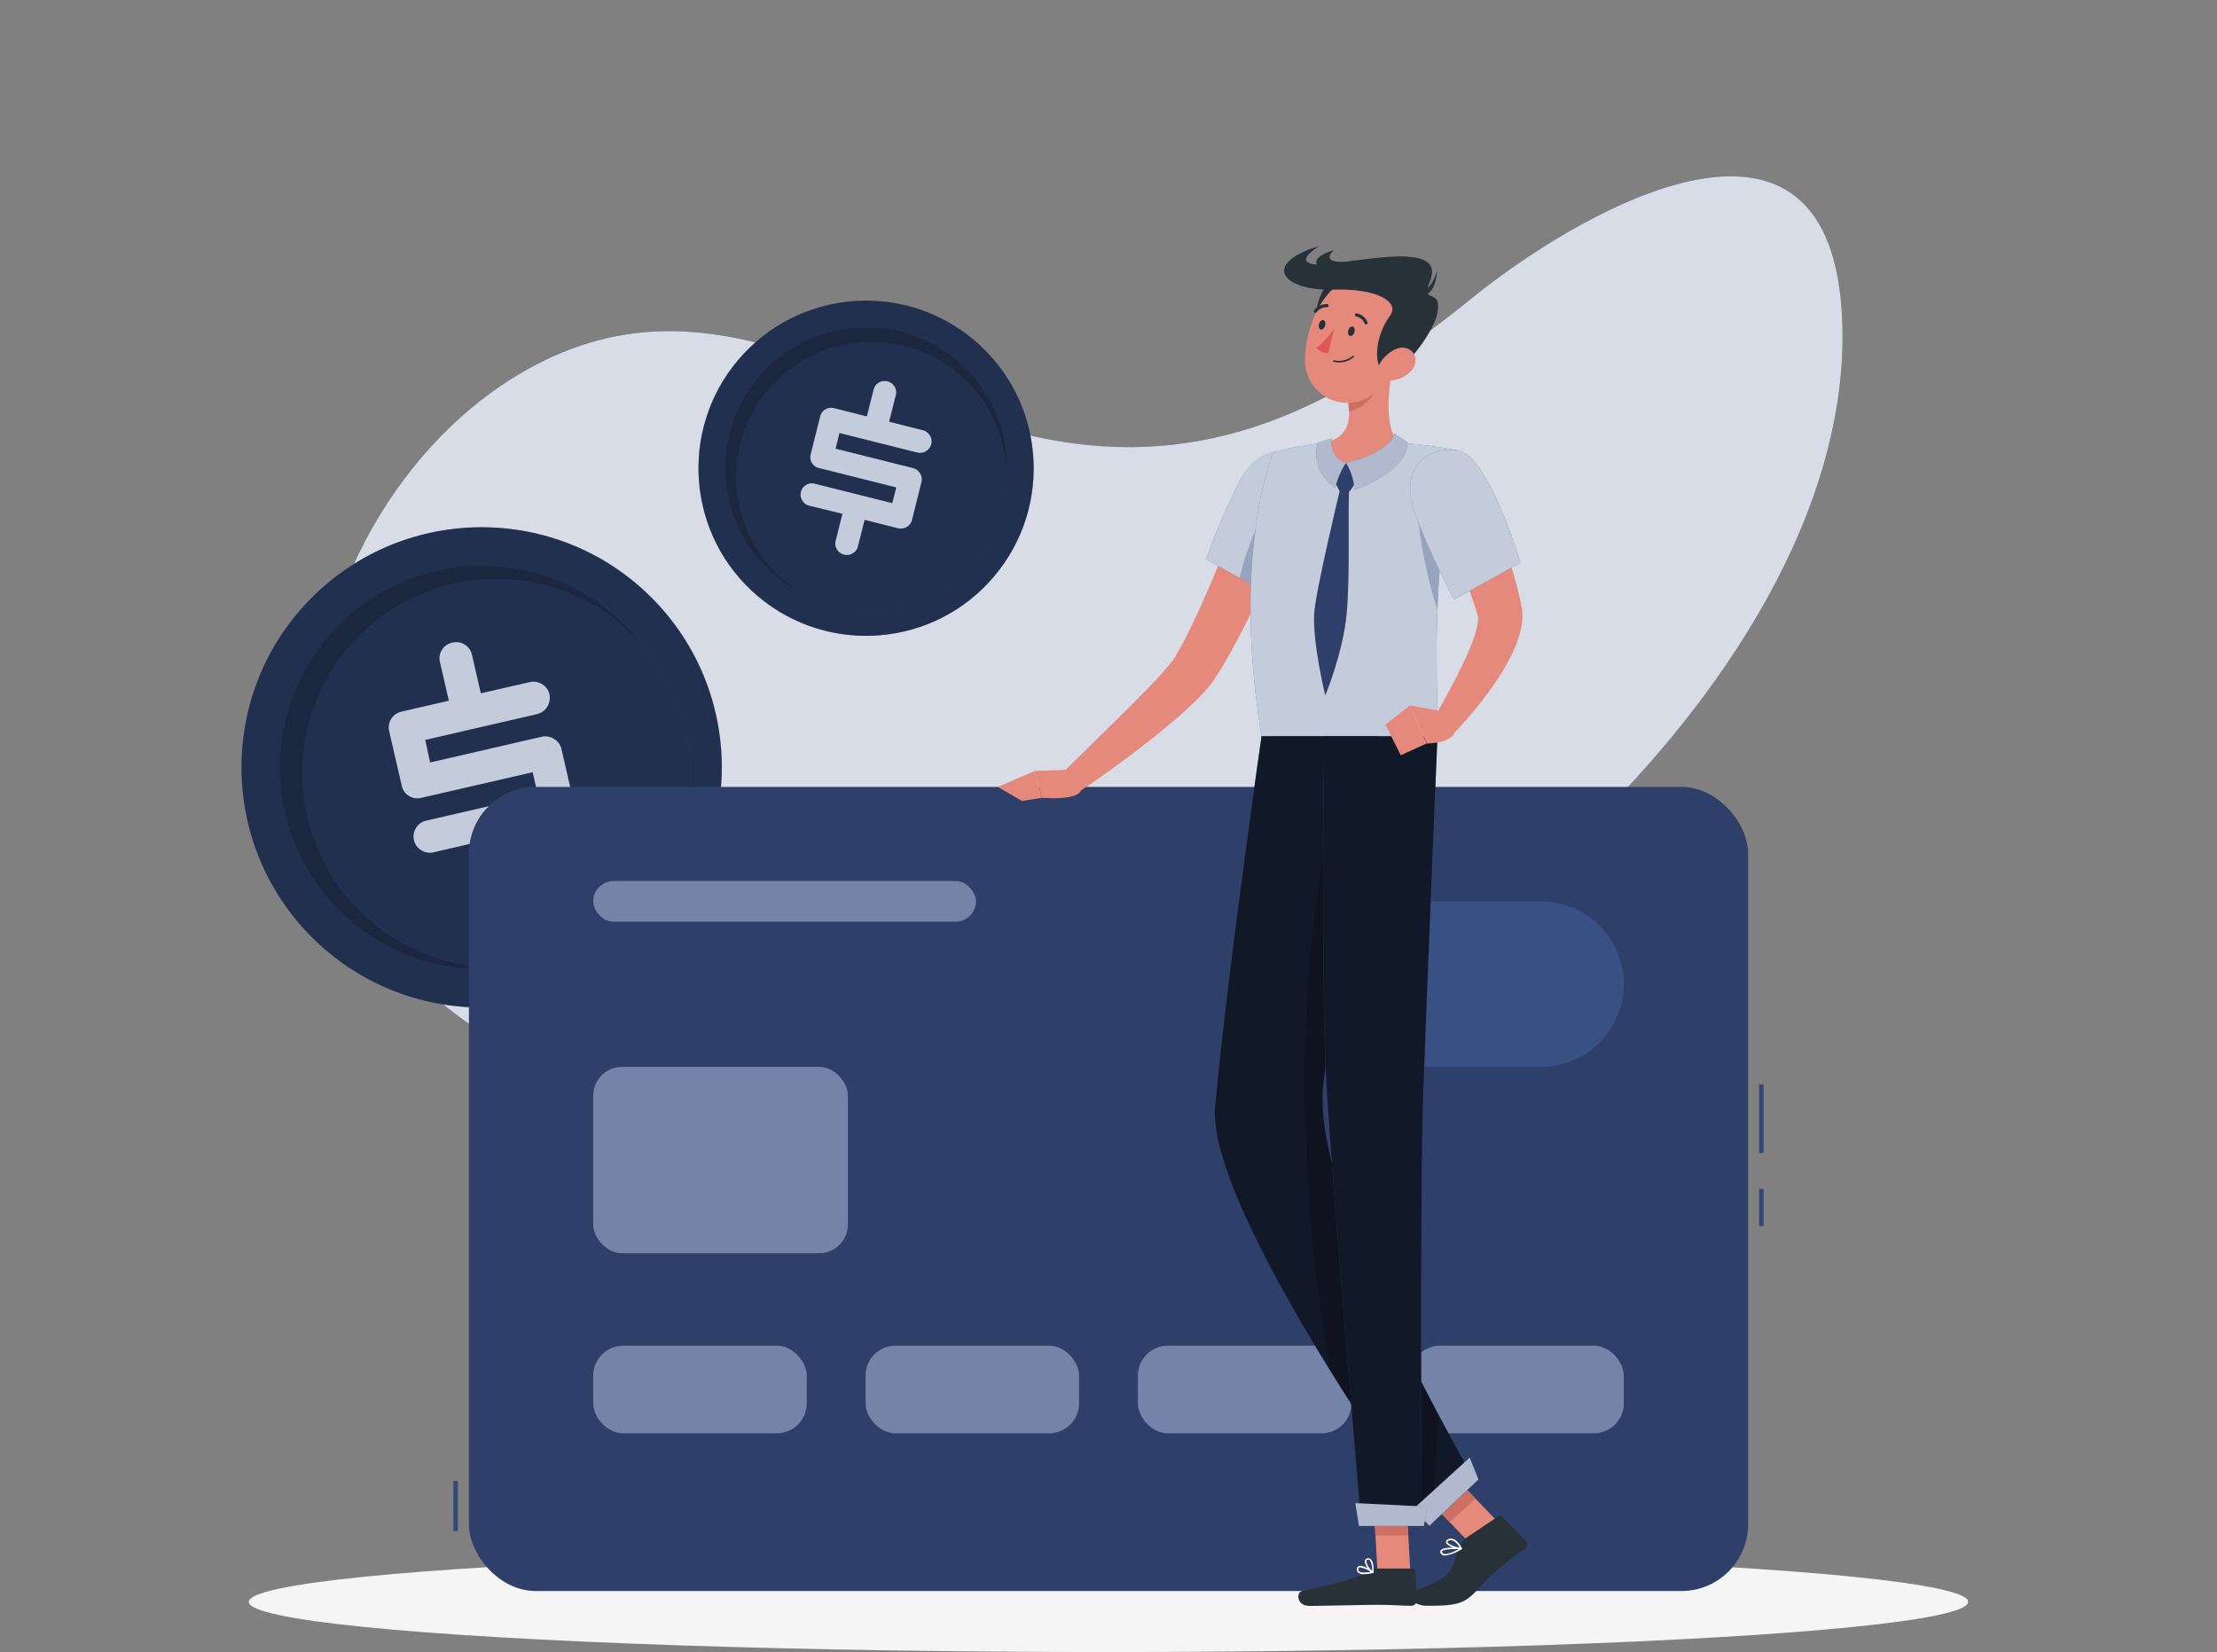 <svg xmlns="http://www.w3.org/2000/svg" viewBox="0 0 500 372.61"><rect x="0" y="0" width="500" height="372.61" fill="#808080" stroke="none"/><g id="freepik--background-simple--inject-6"><path d="M415.36,125.13c4.79,74.55-85.2,155-150.07,176C202.78,321.4,77.78,313.85,71.39,226c-2.4-33,16.67-69,44.93-86.2,45.44-27.63,81.06,9.24,125.85,15.17,35.59,4.71,63.15-11.16,89.85-32.83C354.26,104.11,411.76,69.2,415.36,125.13Z" transform="translate(0 -54.95)" style="fill:#395083"></path><path d="M415.36,125.13c4.79,74.55-85.2,155-150.07,176C202.78,321.4,77.78,313.85,71.39,226c-2.4-33,16.67-69,44.93-86.2,45.44-27.63,81.06,9.24,125.85,15.17,35.59,4.71,63.15-11.16,89.85-32.83C354.26,104.11,411.76,69.2,415.36,125.13Z" transform="translate(0 -54.95)" style="fill:#fff;opacity:0.8"></path></g><g id="freepik--Shadow--inject-6"><ellipse cx="250" cy="361.29" rx="193.89" ry="11.32" style="fill:#f5f5f5"></ellipse></g><g id="freepik--Coins--inject-6"><circle cx="108.63" cy="228.03" r="54.16" transform="translate(-129.43 88.65) rotate(-45)" style="fill:#395083"></circle><circle cx="108.63" cy="228.03" r="54.16" transform="translate(-129.43 88.65) rotate(-45)" style="opacity:0.4"></circle><circle cx="108.63" cy="228.03" r="45.48" transform="translate(-134.42 241.82) rotate(-80.32)" style="opacity:0.2"></circle><circle cx="111.5" cy="229.83" r="43.66" transform="matrix(0.07, -1, 1, 0.07, -125.66, 269.79)" style="fill:#395083"></circle><circle cx="111.5" cy="229.83" r="43.66" transform="matrix(0.07, -1, 1, 0.07, -125.66, 269.79)" style="opacity:0.4"></circle><path d="M126.61,223.86l2.85,12.35A3.51,3.51,0,0,1,129,239a3.67,3.67,0,0,1-2.33,1.65l-10.86,2.51,2,8.69a3.47,3.47,0,0,1-.48,2.77A3.51,3.51,0,0,1,115,256.2a3.68,3.68,0,0,1-2.83-.44,3.48,3.48,0,0,1-1.64-2.28l-2-8.79-10.77,2.49a3.54,3.54,0,0,1-2.74-.46,3.5,3.5,0,0,1-1.65-2.28,3.56,3.56,0,0,1,.46-2.76,3.5,3.5,0,0,1,2.28-1.63l25.2-5.81-1.18-5.13L95,234.9a3.55,3.55,0,0,1-2.76-.43,3.5,3.5,0,0,1-1.63-2.31l-2.84-12.3a3.66,3.66,0,0,1,2.74-4.39L101.23,213l-2-8.7a3.55,3.55,0,0,1,.42-2.73,3.59,3.59,0,0,1,2.44-1.68,3.51,3.51,0,0,1,2.73.46,3.57,3.57,0,0,1,1.62,2.29l2,8.69,11-2.52a3.63,3.63,0,0,1,2.81.47,3.48,3.48,0,0,1,1.66,2.25,3.79,3.79,0,0,1-2.81,4.49l-25.2,5.81L97,226.93l25.11-5.79a3.63,3.63,0,0,1,2.81.47A3.45,3.45,0,0,1,126.61,223.86Z" transform="translate(0 -54.95)" style="fill:#395083"></path><g style="opacity:0.7"><path d="M126.61,223.86l2.85,12.35A3.51,3.51,0,0,1,129,239a3.67,3.67,0,0,1-2.33,1.65l-10.86,2.51,2,8.69a3.47,3.47,0,0,1-.48,2.77A3.51,3.51,0,0,1,115,256.2a3.68,3.68,0,0,1-2.83-.44,3.48,3.48,0,0,1-1.64-2.28l-2-8.79-10.77,2.49a3.54,3.54,0,0,1-2.74-.46,3.5,3.5,0,0,1-1.65-2.28,3.56,3.56,0,0,1,.46-2.76,3.5,3.5,0,0,1,2.28-1.63l25.2-5.81-1.18-5.13L95,234.9a3.55,3.55,0,0,1-2.76-.43,3.5,3.5,0,0,1-1.63-2.31l-2.84-12.3a3.66,3.66,0,0,1,2.74-4.39L101.23,213l-2-8.7a3.55,3.55,0,0,1,.42-2.73,3.59,3.59,0,0,1,2.44-1.68,3.51,3.51,0,0,1,2.73.46,3.57,3.57,0,0,1,1.62,2.29l2,8.69,11-2.52a3.63,3.63,0,0,1,2.81.47,3.48,3.48,0,0,1,1.66,2.25,3.79,3.79,0,0,1-2.81,4.49l-25.2,5.81L97,226.93l25.11-5.79a3.63,3.63,0,0,1,2.81.47A3.45,3.45,0,0,1,126.61,223.86Z" transform="translate(0 -54.95)" style="fill:#fff"></path></g><circle cx="195.33" cy="160.54" r="37.8" transform="translate(-53.37 151.18) rotate(-49.8)" style="fill:#395083"></circle><circle cx="195.33" cy="160.54" r="37.8" transform="translate(-53.37 151.18) rotate(-49.8)" style="opacity:0.4"></circle><circle cx="195.33" cy="160.54" r="31.74" transform="translate(-52.86 153.84) rotate(-50.42)" style="opacity:0.2"></circle><circle cx="196.54" cy="162.57" r="30.47" transform="translate(-51.97 165.07) rotate(-52.61)" style="fill:#395083"></circle><circle cx="196.54" cy="162.57" r="30.47" transform="translate(-51.97 165.07) rotate(-52.61)" style="opacity:0.4"></circle><path d="M207.82,163.66l-2.15,8.58a2.41,2.41,0,0,1-1.18,1.55,2.58,2.58,0,0,1-2,.29L195,172.19l-1.52,6a2.42,2.42,0,0,1-1.18,1.56,2.46,2.46,0,0,1-1.92.29,2.57,2.57,0,0,1-1.61-1.17,2.46,2.46,0,0,1-.3-1.94l1.53-6.1L182.5,169a2.47,2.47,0,0,1-1.56-1.16,2.43,2.43,0,0,1-.3-1.93,2.46,2.46,0,0,1,1.16-1.58,2.49,2.49,0,0,1,1.94-.28l17.5,4.39.9-3.56-17.45-4.38a2.43,2.43,0,0,1-1.57-1.15,2.39,2.39,0,0,1-.28-1.94l2.14-8.55a2.54,2.54,0,0,1,3.1-1.85l7.42,1.86,1.52-6A2.51,2.51,0,0,1,200.2,141a2.39,2.39,0,0,1,1.54,1.15,2.47,2.47,0,0,1,.29,1.93l-1.52,6,7.6,1.91a2.53,2.53,0,0,1,1.6,1.19,2.44,2.44,0,0,1,.32,1.92,2.58,2.58,0,0,1-1.2,1.6,2.55,2.55,0,0,1-2,.3l-17.51-4.39-.88,3.54,17.44,4.37a2.53,2.53,0,0,1,1.6,1.19A2.39,2.39,0,0,1,207.82,163.66Z" transform="translate(0 -54.95)" style="fill:#395083"></path><g style="opacity:0.7"><path d="M207.82,163.66l-2.15,8.58a2.41,2.41,0,0,1-1.18,1.55,2.58,2.58,0,0,1-2,.29L195,172.19l-1.52,6a2.42,2.42,0,0,1-1.18,1.56,2.46,2.46,0,0,1-1.92.29,2.57,2.57,0,0,1-1.61-1.17,2.46,2.46,0,0,1-.3-1.94l1.53-6.1L182.5,169a2.47,2.47,0,0,1-1.56-1.16,2.43,2.43,0,0,1-.3-1.93,2.46,2.46,0,0,1,1.16-1.58,2.49,2.49,0,0,1,1.94-.28l17.5,4.39.9-3.56-17.45-4.38a2.43,2.43,0,0,1-1.57-1.15,2.39,2.39,0,0,1-.28-1.94l2.14-8.55a2.54,2.54,0,0,1,3.1-1.85l7.42,1.86,1.52-6A2.51,2.51,0,0,1,200.2,141a2.39,2.39,0,0,1,1.54,1.15,2.47,2.47,0,0,1,.29,1.93l-1.52,6,7.6,1.91a2.53,2.53,0,0,1,1.6,1.19,2.44,2.44,0,0,1,.32,1.92,2.58,2.58,0,0,1-1.2,1.6,2.55,2.55,0,0,1-2,.3l-17.51-4.39-.88,3.54,17.44,4.37a2.53,2.53,0,0,1,1.6,1.19A2.39,2.39,0,0,1,207.82,163.66Z" transform="translate(0 -54.95)" style="fill:#fff"></path></g></g><g id="freepik--credit-card--inject-6"><rect x="102.26" y="334.02" width="1" height="11.29" style="fill:#395083"></rect><rect x="102.26" y="334.02" width="1" height="11.29" style="opacity:0.1"></rect><rect x="396.74" y="244.57" width="1" height="15.47" style="fill:#395083"></rect><rect x="396.74" y="268.16" width="1" height="8.39" style="fill:#395083"></rect><rect x="396.74" y="244.57" width="1" height="15.47" style="opacity:0.1"></rect><rect x="396.74" y="268.16" width="1" height="8.39" style="opacity:0.1"></rect><rect x="105.76" y="177.49" width="288.49" height="181.35" rx="15.05" style="fill:#395083"></rect><rect x="105.76" y="177.49" width="288.49" height="181.35" rx="15.05" style="opacity:0.2"></rect><path d="M347.55,295.59a18.67,18.67,0,0,0,0-37.34h-24.1a18.67,18.67,0,0,0,0,37.34Z" transform="translate(0 -54.95)" style="fill:#395083"></path><rect x="133.79" y="240.63" width="57.43" height="42.03" rx="6.48" style="fill:#395083"></rect><rect x="133.79" y="240.63" width="57.43" height="42.03" rx="6.48" style="fill:#fff;opacity:0.3"></rect><rect x="133.79" y="198.71" width="86.31" height="9.17" rx="4.59" style="fill:#395083"></rect><rect x="133.79" y="198.71" width="86.31" height="9.17" rx="4.59" style="fill:#fff;opacity:0.3"></rect><rect x="133.79" y="303.52" width="48.15" height="19.75" rx="6.73" style="fill:#395083"></rect><rect x="133.79" y="303.52" width="48.15" height="19.75" rx="6.73" style="fill:#fff;opacity:0.3"></rect><rect x="195.21" y="303.52" width="48.15" height="19.75" rx="6.73" style="fill:#395083"></rect><rect x="195.21" y="303.52" width="48.15" height="19.75" rx="6.73" style="fill:#fff;opacity:0.3"></rect><rect x="256.64" y="303.52" width="48.15" height="19.75" rx="6.73" style="fill:#395083"></rect><rect x="256.64" y="303.52" width="48.15" height="19.75" rx="6.73" style="fill:#fff;opacity:0.3"></rect><rect x="318.06" y="303.52" width="48.15" height="19.75" rx="6.73" style="fill:#395083"></rect><rect x="318.06" y="303.52" width="48.15" height="19.75" rx="6.73" style="fill:#fff;opacity:0.3"></rect></g><g id="freepik--Character--inject-6"><path d="M293,166.82c-2.37,6.69-5,13.16-7.79,19.63a168.66,168.66,0,0,1-9.7,19.14c-.49.79-1,1.58-1.53,2.37l-.39.59-.53.73c-.36.46-.7.86-1,1.25a52.21,52.21,0,0,1-4,4c-2.67,2.47-5.39,4.71-8.14,6.92-5.52,4.38-11.16,8.48-17,12.37l-3.49-4.33L254.13,215c2.43-2.41,4.84-4.84,7.09-7.27,1.11-1.21,2.19-2.45,3.08-3.59.22-.28.41-.56.58-.8l.21-.34.29-.52c.39-.69.8-1.36,1.18-2.07,3.06-5.75,5.76-12,8.36-18.34s5.1-12.73,7.5-19.07Z" transform="translate(0 -54.95)" style="fill:#e4897b"></path><path d="M295.81,162c2.27,6.64-11.07,26.17-11.07,26.17L272,181.08a149,149,0,0,1,7.68-17.8C284.14,154.84,293.32,154.71,295.81,162Z" transform="translate(0 -54.95)" style="fill:#395083"></path><path d="M295.81,162c2.27,6.64-11.07,26.17-11.07,26.17L272,181.08a149,149,0,0,1,7.68-17.8C284.14,154.84,293.32,154.71,295.81,162Z" transform="translate(0 -54.95)" style="fill:#fff;opacity:0.7"></path><path d="M296,162.83c-2.86-1.37-6.15-.22-9.62,5.26s-6.42,14.63-6.74,17.24l5.11,2.83S297.06,170.12,296,162.83Z" transform="translate(0 -54.95)" style="fill:#395083;opacity:0.31"></path><path d="M287.18,156.92s-9.52,22.39-2.66,64.08h39.65c.49-6.09-2.31-35.78,4.56-64.46a101.24,101.24,0,0,0-13.22-1.68,147.9,147.9,0,0,0-16.85,0A76.45,76.45,0,0,0,287.18,156.92Z" transform="translate(0 -54.95)" style="fill:#395083"></path><path d="M287.18,156.92s-9.52,22.39-2.66,64.08h39.65c.49-6.09-2.31-35.78,4.56-64.46a101.24,101.24,0,0,0-13.22-1.68,147.9,147.9,0,0,0-16.85,0A76.45,76.45,0,0,0,287.18,156.92Z" transform="translate(0 -54.95)" style="fill:#fff;opacity:0.7"></path><polygon points="338.21 343.67 332.34 348.93 321.15 337.29 327.03 332.03 338.21 343.67" style="fill:#e4897b"></polygon><polygon points="318.08 354.62 310.67 354.62 309.71 337.45 317.12 337.45 318.08 354.62" style="fill:#e4897b"></polygon><polygon points="321.16 337.29 326.92 343.29 332.8 338.03 327.04 332.03 321.16 337.29" style="fill:#ce6f64"></polygon><polygon points="317.12 337.46 309.71 337.46 310.21 346.31 317.62 346.31 317.12 337.46" style="fill:#ce6f64"></polygon><path d="M284.52,221s-7.81,54.06-10.47,83.48c-2.14,23.61,48.91,94,48.91,94l9.87-9.29s-37.28-63.11-34.41-89.39c2.78-25.45,12.2-78.83,12.2-78.83Z" transform="translate(0 -54.95)" style="fill:#395083"></path><path d="M284.52,221s-7.81,54.06-10.47,83.48c-2.14,23.61,48.91,94,48.91,94l9.87-9.29s-37.28-63.11-34.41-89.39c2.78-25.45,12.2-78.83,12.2-78.83Z" transform="translate(0 -54.95)" style="opacity:0.7"></path><path d="M298.42,299.83c1.43-13.11,4.63-33.65,7.38-50.47-1.44-2.82-5.48-8.53-5.48-8.53-3.62,12.51-11.49,59.67-.26,123.36,11.7,18.86,22.9,34.32,22.9,34.32l1.53-24.32C313.68,353.85,296.43,318,298.42,299.83Z" transform="translate(0 -54.95)" style="opacity:0.2"></path><path d="M298.62,221s-.7,56.65.5,77.88c1.31,23.24,7.91,100.24,7.91,100.24h13.58S320.2,324,321,301c.89-25,3.19-80,3.19-80Z" transform="translate(0 -54.95)" style="fill:#395083"></path><path d="M298.62,221s-.7,56.65.5,77.88c1.31,23.24,7.91,100.24,7.91,100.24h13.58S320.2,324,321,301c.89-25,3.19-80,3.19-80Z" transform="translate(0 -54.95)" style="opacity:0.7"></path><path d="M310.28,408.72h8.33a.53.53,0,0,1,.55.5l.41,6.59a1.31,1.31,0,0,1-1.3,1.32c-2.9-.05-4.29-.22-7.95-.22-2.25,0-11.83.24-14.94.24s-3-3.08-1.71-3.36c5.91-1.25,13.24-3,15.34-4.62A2.09,2.09,0,0,1,310.28,408.72Z" transform="translate(0 -54.95)" style="fill:#263238"></path><path d="M330.72,401.78l7.14-4.81a.66.66,0,0,1,.82,0l5.46,5.51a1.1,1.1,0,0,1-.26,1.67c-4.56,3.51-7.85,6.16-10.45,9.08-3,3.41-4.62,3.9-11.62,3.9-3.24,0-5.07-2.73-3.75-3.15,11.66-3.69,8.54-5.3,11.38-10.71A4,4,0,0,1,330.72,401.78Z" transform="translate(0 -54.95)" style="fill:#263238"></path><path d="M241.11,228.56l-7.73.27,1.62,6.06s8.08.72,8.8-1.72Z" transform="translate(0 -54.95)" style="fill:#e4897b"></path><polygon points="225.04 177.49 230.46 180.65 235 179.94 233.38 173.88 225.04 177.49" style="fill:#e4897b"></polygon><path d="M319.87,163.62c-.82,4.72.27,16,4.32,29.06a190.68,190.68,0,0,1,3.89-33.29v-.06C325.48,159.07,320.66,159.19,319.87,163.62Z" transform="translate(0 -54.95)" style="fill:#395083;opacity:0.31"></path><path d="M314.5,135.88c-1.25,5.42-2.66,15.36,1,19,0,0-1.58,4.49-11.66,4.49-11.08,0-5.19-4.49-5.19-4.49,6.1-1.44,6.1-5.93,5.19-10.14Z" transform="translate(0 -54.95)" style="fill:#e4897b"></path><polygon points="303.56 104.4 300.56 107.59 302.03 110.67 304.42 110.78 306.46 107.84 303.56 104.4" style="fill:#395083"></polygon><path d="M310.16,139.49l-6.31,5.22a17.35,17.35,0,0,1,.42,3c2.32-.33,5.58-2.87,5.91-5.29A7.88,7.88,0,0,0,310.16,139.49Z" transform="translate(0 -54.95)" style="fill:#ce6f64"></path><path d="M301.35,117.5c-3.79,1.29-6.82,11.34-2.4,14S308.55,115.05,301.35,117.5Z" transform="translate(0 -54.95)" style="fill:#263238"></path><path d="M316.87,130.2c-2.26,7-3.22,11.23-7.78,14.1a9.59,9.59,0,0,1-14.77-8.38c.09-6.73,3.77-17.09,11.52-18.39A9.71,9.71,0,0,1,316.87,130.2Z" transform="translate(0 -54.95)" style="fill:#e4897b"></path><path d="M322.47,118.5c-2.26,5.46,3,.9,1.64,7.38-.88,4.22-8.5,14.33-11.44,13.41s-2.91-8.09.84-13.16c2.16-2.91-2.51-6.21-13-5.86s-16.83-5.55-2.89-9.88c0,0-5.14,3-2.09,4C299.85,116,327,107.56,322.47,118.5Z" transform="translate(0 -54.95)" style="fill:#263238"></path><path d="M320.47,121c-.11,0,2.35-.61,3.66-5C324.13,116.07,323.7,122.54,320.47,121Z" transform="translate(0 -54.95)" style="fill:#263238"></path><path d="M300.84,111.36c-6.45,2-3.78,4.25-1.11,4.81l6.12-2.4C296.55,115,300.84,111.36,300.84,111.36Z" transform="translate(0 -54.95)" style="fill:#263238"></path><path d="M318.11,138.75a7.32,7.32,0,0,1-5,2.07c-2.47,0-3-2.34-1.67-4.3,1.18-1.76,3.88-3.88,6.06-2.93S319.75,137.14,318.11,138.75Z" transform="translate(0 -54.95)" style="fill:#e4897b"></path><path d="M305.48,129.81c-.15.58-.58,1-1,.9s-.57-.63-.42-1.21.58-1,1-.89S305.63,129.23,305.48,129.81Z" transform="translate(0 -54.95)" style="fill:#263238"></path><path d="M298.88,128.36c-.15.58-.58,1-1,.9s-.57-.62-.42-1.2.57-1,1-.9S299,127.78,298.88,128.36Z" transform="translate(0 -54.95)" style="fill:#263238"></path><path d="M300.9,129.11a22.57,22.57,0,0,1-4,4.35,3.42,3.42,0,0,0,2.66,1.13Z" transform="translate(0 -54.95)" style="fill:#de5753"></path><path d="M302,136.7a5.53,5.53,0,0,1-1.23-.14.18.18,0,0,1-.13-.21.18.18,0,0,1,.21-.13,5,5,0,0,0,4.24-1,.18.18,0,0,1,.25,0,.18.18,0,0,1,0,.25A5.08,5.08,0,0,1,302,136.7Z" transform="translate(0 -54.95)" style="fill:#263238"></path><path d="M308.1,128.14a.34.34,0,0,1-.32-.21,2.7,2.7,0,0,0-1.9-1.61.35.35,0,0,1-.3-.4.36.36,0,0,1,.4-.3,3.38,3.38,0,0,1,2.44,2,.34.34,0,0,1-.18.46A.35.35,0,0,1,308.1,128.14Z" transform="translate(0 -54.95)" style="fill:#263238"></path><path d="M296.65,125.49a.35.35,0,0,1-.22-.08.36.36,0,0,1-.05-.5,3.67,3.67,0,0,1,2.94-1.37.35.35,0,0,1,.32.38.34.34,0,0,1-.38.32,2.94,2.94,0,0,0-2.34,1.12A.34.34,0,0,1,296.65,125.49Z" transform="translate(0 -54.95)" style="fill:#263238"></path><path d="M330.65,161.65c.78,1.21,1.43,2.28,2.09,3.44s1.29,2.28,1.91,3.44c1.22,2.31,2.37,4.67,3.42,7.08A73.7,73.7,0,0,1,343,191l.1.51.05.25.07.42a11.45,11.45,0,0,1,.13,1.69,14.87,14.87,0,0,1-.3,2.82,23.81,23.81,0,0,1-1.46,4.46,47.7,47.7,0,0,1-4,7.21,84,84,0,0,1-9.88,12.13L323.36,217c2.42-4.22,4.83-8.6,6.85-12.89a49,49,0,0,0,2.54-6.34,14.26,14.26,0,0,0,.58-2.78,4.16,4.16,0,0,0,0-.93c0-.09,0-.17-.06-.18s0,0,0-.05l-.06-.2-.12-.41a63.48,63.48,0,0,0-2.25-6.5c-.88-2.17-1.86-4.33-2.89-6.48s-2.14-4.27-3.28-6.39c-.56-1.06-1.15-2.11-1.74-3.15l-1.76-3Z" transform="translate(0 -54.95)" style="fill:#e4897b"></path><path d="M307.66,410a2,2,0,0,1-1.4-.39,1,1,0,0,1-.22-.94.67.67,0,0,1,.41-.49c.91-.36,3,1.08,3.24,1.24a.16.16,0,0,1,.07.18.17.17,0,0,1-.13.14A9.5,9.5,0,0,1,307.66,410Zm-.87-1.53a.66.66,0,0,0-.21,0,.29.29,0,0,0-.19.24.63.63,0,0,0,.12.62c.34.34,1.31.38,2.64.12A5.94,5.94,0,0,0,306.79,408.48Z" transform="translate(0 -54.95)" style="fill:#fff"></path><path d="M309.59,409.75l-.09,0c-.74-.44-1.84-2-1.67-2.8a.66.66,0,0,1,.63-.53.89.89,0,0,1,.73.24c.75.73.58,2.86.58,2.95a.18.18,0,0,1-.1.14Zm-1-3h-.08c-.25,0-.31.15-.33.25-.11.53.62,1.7,1.26,2.24a3.85,3.85,0,0,0-.48-2.34A.53.53,0,0,0,308.58,406.75Z" transform="translate(0 -54.95)" style="fill:#fff"></path><path d="M325.92,405.8a1.3,1.3,0,0,1-.54-.1.88.88,0,0,1-.53-.62.51.51,0,0,1,.11-.49c.67-.81,4.18-.57,4.58-.54a.17.17,0,0,1,.16.13.18.18,0,0,1-.08.19A9.34,9.34,0,0,1,325.92,405.8Zm2.12-1.46c-1.23,0-2.52.12-2.81.47a.17.17,0,0,0,0,.18.53.53,0,0,0,.32.39c.56.23,1.82-.15,3.41-1Z" transform="translate(0 -54.95)" style="fill:#fff"></path><path d="M329.53,404.4h0c-1,0-3.25-.77-3.42-1.57,0-.2,0-.48.48-.71,1.72-.81,3.05,1.91,3.11,2a.23.23,0,0,1,0,.18A.19.19,0,0,1,329.53,404.4Zm-2.31-2.07a1.09,1.09,0,0,0-.49.11c-.21.1-.31.21-.29.31.1.47,1.72,1.13,2.78,1.27C328.9,403.48,328.13,402.33,327.22,402.33Z" transform="translate(0 -54.95)" style="fill:#fff"></path><path d="M325.34,215.38,318,214.09l3.79,8.55s6.73,0,6.43-3.52Z" transform="translate(0 -54.95)" style="fill:#e4897b"></path><polygon points="312.45 163.43 315.92 170.34 321.75 167.68 317.96 159.14 312.45 163.43" style="fill:#e4897b"></polygon><polygon points="333.43 333.7 322.36 344.13 318.79 340.3 331.46 328.76 333.43 333.7" style="fill:#395083"></polygon><polygon points="333.43 333.7 322.36 344.13 318.79 340.3 331.46 328.76 333.43 333.7" style="fill:#fff;opacity:0.6"></polygon><polygon points="321.15 344.17 306.48 344.17 305.67 339.02 321.86 339.82 321.15 344.17" style="fill:#395083"></polygon><polygon points="321.15 344.17 306.48 344.17 305.67 339.02 321.86 339.82 321.15 344.17" style="fill:#fff;opacity:0.6"></polygon><path d="M328.73,156.54c7,1,14.17,25.32,14.17,25.32l-15,8.32s-6.09-11.56-9-20.14C315.85,161.05,321.24,155.44,328.73,156.54Z" transform="translate(0 -54.95)" style="fill:#395083"></path><path d="M328.73,156.54c7,1,14.17,25.32,14.17,25.32l-15,8.32s-6.09-11.56-9-20.14C315.85,161.05,321.24,155.44,328.73,156.54Z" transform="translate(0 -54.95)" style="fill:#fff;opacity:0.7"></path><polygon points="303.56 104.4 300.56 107.59 302.03 110.67 304.42 110.78 306.46 107.84 303.56 104.4" style="opacity:0.2"></polygon><path d="M302.29,165.07s-5.69,23.57-5.91,28.47c-.31,6.74,2.51,18.25,2.51,18.25s4-9.57,4.82-18.46.21-23.27.58-28.26Z" transform="translate(0 -54.95)" style="fill:#395083"></path><path d="M302.29,165.07s-5.69,23.57-5.91,28.47c-.31,6.74,2.51,18.25,2.51,18.25s4-9.57,4.82-18.46.21-23.27.58-28.26Z" transform="translate(0 -54.95)" style="opacity:0.2"></path><path d="M303.56,159.35a13,13,0,0,1,1.92,6.11s12.48-4.4,11.89-10.85c0,0-1.77-1.05-2.89-1.9C314.48,152.71,314.06,156.77,303.56,159.35Z" transform="translate(0 -54.95)" style="fill:#395083"></path><path d="M303.56,159.35a13,13,0,0,1,1.92,6.11s12.48-4.4,11.89-10.85c0,0-1.77-1.05-2.89-1.9C314.48,152.71,314.06,156.77,303.56,159.35Z" transform="translate(0 -54.95)" style="fill:#fff;opacity:0.6"></path><path d="M303.56,159.35a17.56,17.56,0,0,0-2.44,5.72s-5.65-3.82-3.95-10.19a21.09,21.09,0,0,1,3.19-1S299.62,158,303.56,159.35Z" transform="translate(0 -54.95)" style="fill:#395083"></path><path d="M303.56,159.35a17.56,17.56,0,0,0-2.44,5.72s-5.65-3.82-3.95-10.19a21.09,21.09,0,0,1,3.19-1S299.62,158,303.56,159.35Z" transform="translate(0 -54.95)" style="fill:#fff;opacity:0.6"></path></g></svg>